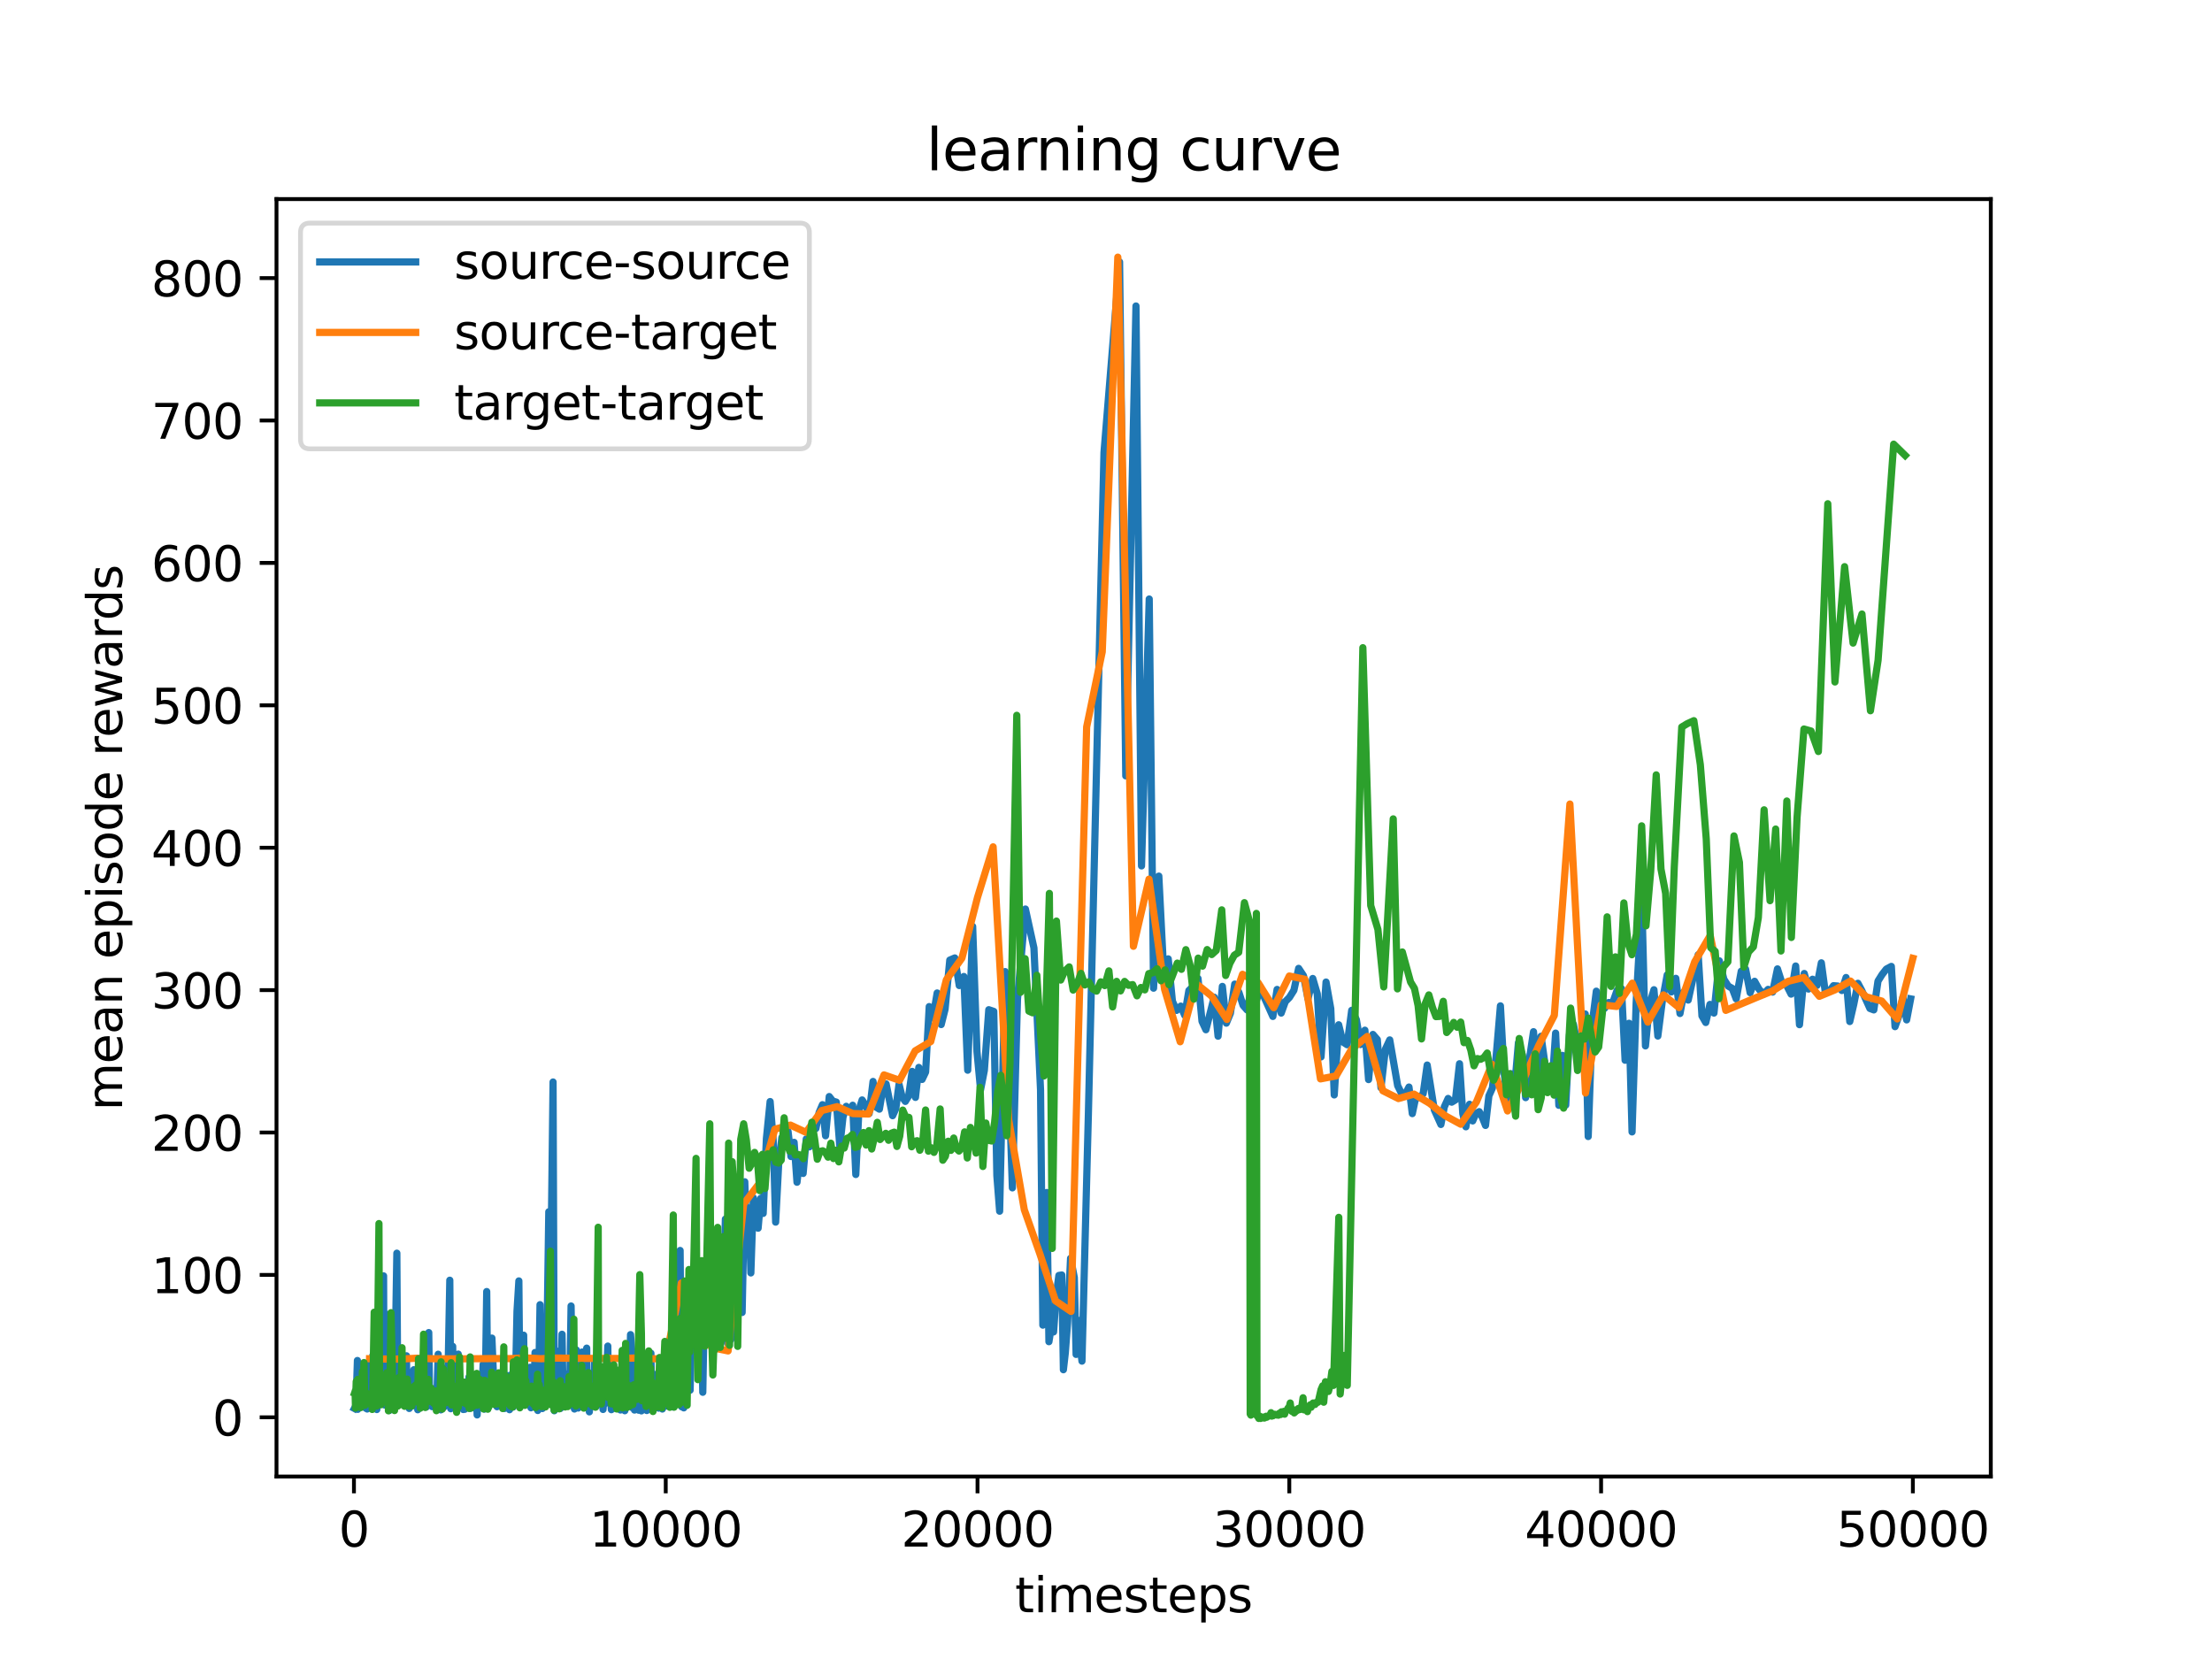 <?xml version="1.0" encoding="utf-8" standalone="no"?>
<!DOCTYPE svg PUBLIC "-//W3C//DTD SVG 1.1//EN"
  "http://www.w3.org/Graphics/SVG/1.1/DTD/svg11.dtd">
<svg xmlns:xlink="http://www.w3.org/1999/xlink" width="460.8pt" height="345.6pt" viewBox="0 0 460.8 345.6" xmlns="http://www.w3.org/2000/svg" version="1.1">
 <defs>
  <style type="text/css">*{stroke-linejoin: round; stroke-linecap: butt}</style>
 </defs>
 <g id="figure_1">
  <g id="patch_1">
   <path d="M 0 345.6 
L 460.8 345.6 
L 460.8 0 
L 0 0 
z
" style="fill: #ffffff"/>
  </g>
  <g id="axes_1">
   <g id="patch_2">
    <path d="M 57.6 307.584 
L 414.72 307.584 
L 414.72 41.472 
L 57.6 41.472 
z
" style="fill: #ffffff"/>
   </g>
   <g id="matplotlib.axis_1">
    <g id="xtick_1">
     <g id="line2d_1">
      <defs>
       <path id="m79d06f1394" d="M 0 0 
L 0 3.5 
" style="stroke: #000000; stroke-width: 0.8"/>
      </defs>
      <g>
       <use xlink:href="#m79d06f1394" x="73.735" y="307.584" style="stroke: #000000; stroke-width: 0.8"/>
      </g>
     </g>
     <g id="text_1">
      <!-- 0 -->
      <g transform="translate(70.554 322.182) scale(0.1 -0.1)">
       <defs>
        <path id="DejaVuSans-30" d="M 2034 4250 
Q 1547 4250 1301 3770 
Q 1056 3291 1056 2328 
Q 1056 1369 1301 889 
Q 1547 409 2034 409 
Q 2525 409 2770 889 
Q 3016 1369 3016 2328 
Q 3016 3291 2770 3770 
Q 2525 4250 2034 4250 
z
M 2034 4750 
Q 2819 4750 3233 4129 
Q 3647 3509 3647 2328 
Q 3647 1150 3233 529 
Q 2819 -91 2034 -91 
Q 1250 -91 836 529 
Q 422 1150 422 2328 
Q 422 3509 836 4129 
Q 1250 4750 2034 4750 
z
" transform="scale(0.016)"/>
       </defs>
       <use xlink:href="#DejaVuSans-30"/>
      </g>
     </g>
    </g>
    <g id="xtick_2">
     <g id="line2d_2">
      <g>
       <use xlink:href="#m79d06f1394" x="138.686" y="307.584" style="stroke: #000000; stroke-width: 0.8"/>
      </g>
     </g>
     <g id="text_2">
      <!-- 10000 -->
      <g transform="translate(122.779 322.182) scale(0.1 -0.1)">
       <defs>
        <path id="DejaVuSans-31" d="M 794 531 
L 1825 531 
L 1825 4091 
L 703 3866 
L 703 4441 
L 1819 4666 
L 2450 4666 
L 2450 531 
L 3481 531 
L 3481 0 
L 794 0 
L 794 531 
z
" transform="scale(0.016)"/>
       </defs>
       <use xlink:href="#DejaVuSans-31"/>
       <use xlink:href="#DejaVuSans-30" x="63.623"/>
       <use xlink:href="#DejaVuSans-30" x="127.246"/>
       <use xlink:href="#DejaVuSans-30" x="190.869"/>
       <use xlink:href="#DejaVuSans-30" x="254.492"/>
      </g>
     </g>
    </g>
    <g id="xtick_3">
     <g id="line2d_3">
      <g>
       <use xlink:href="#m79d06f1394" x="203.636" y="307.584" style="stroke: #000000; stroke-width: 0.8"/>
      </g>
     </g>
     <g id="text_3">
      <!-- 20000 -->
      <g transform="translate(187.73 322.182) scale(0.1 -0.1)">
       <defs>
        <path id="DejaVuSans-32" d="M 1228 531 
L 3431 531 
L 3431 0 
L 469 0 
L 469 531 
Q 828 903 1448 1529 
Q 2069 2156 2228 2338 
Q 2531 2678 2651 2914 
Q 2772 3150 2772 3378 
Q 2772 3750 2511 3984 
Q 2250 4219 1831 4219 
Q 1534 4219 1204 4116 
Q 875 4013 500 3803 
L 500 4441 
Q 881 4594 1212 4672 
Q 1544 4750 1819 4750 
Q 2544 4750 2975 4387 
Q 3406 4025 3406 3419 
Q 3406 3131 3298 2873 
Q 3191 2616 2906 2266 
Q 2828 2175 2409 1742 
Q 1991 1309 1228 531 
z
" transform="scale(0.016)"/>
       </defs>
       <use xlink:href="#DejaVuSans-32"/>
       <use xlink:href="#DejaVuSans-30" x="63.623"/>
       <use xlink:href="#DejaVuSans-30" x="127.246"/>
       <use xlink:href="#DejaVuSans-30" x="190.869"/>
       <use xlink:href="#DejaVuSans-30" x="254.492"/>
      </g>
     </g>
    </g>
    <g id="xtick_4">
     <g id="line2d_4">
      <g>
       <use xlink:href="#m79d06f1394" x="268.586" y="307.584" style="stroke: #000000; stroke-width: 0.8"/>
      </g>
     </g>
     <g id="text_4">
      <!-- 30000 -->
      <g transform="translate(252.68 322.182) scale(0.1 -0.1)">
       <defs>
        <path id="DejaVuSans-33" d="M 2597 2516 
Q 3050 2419 3304 2112 
Q 3559 1806 3559 1356 
Q 3559 666 3084 287 
Q 2609 -91 1734 -91 
Q 1441 -91 1130 -33 
Q 819 25 488 141 
L 488 750 
Q 750 597 1062 519 
Q 1375 441 1716 441 
Q 2309 441 2620 675 
Q 2931 909 2931 1356 
Q 2931 1769 2642 2001 
Q 2353 2234 1838 2234 
L 1294 2234 
L 1294 2753 
L 1863 2753 
Q 2328 2753 2575 2939 
Q 2822 3125 2822 3475 
Q 2822 3834 2567 4026 
Q 2313 4219 1838 4219 
Q 1578 4219 1281 4162 
Q 984 4106 628 3988 
L 628 4550 
Q 988 4650 1302 4700 
Q 1616 4750 1894 4750 
Q 2613 4750 3031 4423 
Q 3450 4097 3450 3541 
Q 3450 3153 3228 2886 
Q 3006 2619 2597 2516 
z
" transform="scale(0.016)"/>
       </defs>
       <use xlink:href="#DejaVuSans-33"/>
       <use xlink:href="#DejaVuSans-30" x="63.623"/>
       <use xlink:href="#DejaVuSans-30" x="127.246"/>
       <use xlink:href="#DejaVuSans-30" x="190.869"/>
       <use xlink:href="#DejaVuSans-30" x="254.492"/>
      </g>
     </g>
    </g>
    <g id="xtick_5">
     <g id="line2d_5">
      <g>
       <use xlink:href="#m79d06f1394" x="333.537" y="307.584" style="stroke: #000000; stroke-width: 0.8"/>
      </g>
     </g>
     <g id="text_5">
      <!-- 40000 -->
      <g transform="translate(317.631 322.182) scale(0.1 -0.1)">
       <defs>
        <path id="DejaVuSans-34" d="M 2419 4116 
L 825 1625 
L 2419 1625 
L 2419 4116 
z
M 2253 4666 
L 3047 4666 
L 3047 1625 
L 3713 1625 
L 3713 1100 
L 3047 1100 
L 3047 0 
L 2419 0 
L 2419 1100 
L 313 1100 
L 313 1709 
L 2253 4666 
z
" transform="scale(0.016)"/>
       </defs>
       <use xlink:href="#DejaVuSans-34"/>
       <use xlink:href="#DejaVuSans-30" x="63.623"/>
       <use xlink:href="#DejaVuSans-30" x="127.246"/>
       <use xlink:href="#DejaVuSans-30" x="190.869"/>
       <use xlink:href="#DejaVuSans-30" x="254.492"/>
      </g>
     </g>
    </g>
    <g id="xtick_6">
     <g id="line2d_6">
      <g>
       <use xlink:href="#m79d06f1394" x="398.487" y="307.584" style="stroke: #000000; stroke-width: 0.8"/>
      </g>
     </g>
     <g id="text_6">
      <!-- 50000 -->
      <g transform="translate(382.581 322.182) scale(0.1 -0.1)">
       <defs>
        <path id="DejaVuSans-35" d="M 691 4666 
L 3169 4666 
L 3169 4134 
L 1269 4134 
L 1269 2991 
Q 1406 3038 1543 3061 
Q 1681 3084 1819 3084 
Q 2600 3084 3056 2656 
Q 3513 2228 3513 1497 
Q 3513 744 3044 326 
Q 2575 -91 1722 -91 
Q 1428 -91 1123 -41 
Q 819 9 494 109 
L 494 744 
Q 775 591 1075 516 
Q 1375 441 1709 441 
Q 2250 441 2565 725 
Q 2881 1009 2881 1497 
Q 2881 1984 2565 2268 
Q 2250 2553 1709 2553 
Q 1456 2553 1204 2497 
Q 953 2441 691 2322 
L 691 4666 
z
" transform="scale(0.016)"/>
       </defs>
       <use xlink:href="#DejaVuSans-35"/>
       <use xlink:href="#DejaVuSans-30" x="63.623"/>
       <use xlink:href="#DejaVuSans-30" x="127.246"/>
       <use xlink:href="#DejaVuSans-30" x="190.869"/>
       <use xlink:href="#DejaVuSans-30" x="254.492"/>
      </g>
     </g>
    </g>
    <g id="text_7">
     <!-- timesteps -->
     <g transform="translate(211.444 335.861) scale(0.1 -0.1)">
      <defs>
       <path id="DejaVuSans-74" d="M 1172 4494 
L 1172 3500 
L 2356 3500 
L 2356 3053 
L 1172 3053 
L 1172 1153 
Q 1172 725 1289 603 
Q 1406 481 1766 481 
L 2356 481 
L 2356 0 
L 1766 0 
Q 1100 0 847 248 
Q 594 497 594 1153 
L 594 3053 
L 172 3053 
L 172 3500 
L 594 3500 
L 594 4494 
L 1172 4494 
z
" transform="scale(0.016)"/>
       <path id="DejaVuSans-69" d="M 603 3500 
L 1178 3500 
L 1178 0 
L 603 0 
L 603 3500 
z
M 603 4863 
L 1178 4863 
L 1178 4134 
L 603 4134 
L 603 4863 
z
" transform="scale(0.016)"/>
       <path id="DejaVuSans-6d" d="M 3328 2828 
Q 3544 3216 3844 3400 
Q 4144 3584 4550 3584 
Q 5097 3584 5394 3201 
Q 5691 2819 5691 2113 
L 5691 0 
L 5113 0 
L 5113 2094 
Q 5113 2597 4934 2840 
Q 4756 3084 4391 3084 
Q 3944 3084 3684 2787 
Q 3425 2491 3425 1978 
L 3425 0 
L 2847 0 
L 2847 2094 
Q 2847 2600 2669 2842 
Q 2491 3084 2119 3084 
Q 1678 3084 1418 2786 
Q 1159 2488 1159 1978 
L 1159 0 
L 581 0 
L 581 3500 
L 1159 3500 
L 1159 2956 
Q 1356 3278 1631 3431 
Q 1906 3584 2284 3584 
Q 2666 3584 2933 3390 
Q 3200 3197 3328 2828 
z
" transform="scale(0.016)"/>
       <path id="DejaVuSans-65" d="M 3597 1894 
L 3597 1613 
L 953 1613 
Q 991 1019 1311 708 
Q 1631 397 2203 397 
Q 2534 397 2845 478 
Q 3156 559 3463 722 
L 3463 178 
Q 3153 47 2828 -22 
Q 2503 -91 2169 -91 
Q 1331 -91 842 396 
Q 353 884 353 1716 
Q 353 2575 817 3079 
Q 1281 3584 2069 3584 
Q 2775 3584 3186 3129 
Q 3597 2675 3597 1894 
z
M 3022 2063 
Q 3016 2534 2758 2815 
Q 2500 3097 2075 3097 
Q 1594 3097 1305 2825 
Q 1016 2553 972 2059 
L 3022 2063 
z
" transform="scale(0.016)"/>
       <path id="DejaVuSans-73" d="M 2834 3397 
L 2834 2853 
Q 2591 2978 2328 3040 
Q 2066 3103 1784 3103 
Q 1356 3103 1142 2972 
Q 928 2841 928 2578 
Q 928 2378 1081 2264 
Q 1234 2150 1697 2047 
L 1894 2003 
Q 2506 1872 2764 1633 
Q 3022 1394 3022 966 
Q 3022 478 2636 193 
Q 2250 -91 1575 -91 
Q 1294 -91 989 -36 
Q 684 19 347 128 
L 347 722 
Q 666 556 975 473 
Q 1284 391 1588 391 
Q 1994 391 2212 530 
Q 2431 669 2431 922 
Q 2431 1156 2273 1281 
Q 2116 1406 1581 1522 
L 1381 1569 
Q 847 1681 609 1914 
Q 372 2147 372 2553 
Q 372 3047 722 3315 
Q 1072 3584 1716 3584 
Q 2034 3584 2315 3537 
Q 2597 3491 2834 3397 
z
" transform="scale(0.016)"/>
       <path id="DejaVuSans-70" d="M 1159 525 
L 1159 -1331 
L 581 -1331 
L 581 3500 
L 1159 3500 
L 1159 2969 
Q 1341 3281 1617 3432 
Q 1894 3584 2278 3584 
Q 2916 3584 3314 3078 
Q 3713 2572 3713 1747 
Q 3713 922 3314 415 
Q 2916 -91 2278 -91 
Q 1894 -91 1617 61 
Q 1341 213 1159 525 
z
M 3116 1747 
Q 3116 2381 2855 2742 
Q 2594 3103 2138 3103 
Q 1681 3103 1420 2742 
Q 1159 2381 1159 1747 
Q 1159 1113 1420 752 
Q 1681 391 2138 391 
Q 2594 391 2855 752 
Q 3116 1113 3116 1747 
z
" transform="scale(0.016)"/>
      </defs>
      <use xlink:href="#DejaVuSans-74"/>
      <use xlink:href="#DejaVuSans-69" x="39.209"/>
      <use xlink:href="#DejaVuSans-6d" x="66.992"/>
      <use xlink:href="#DejaVuSans-65" x="164.404"/>
      <use xlink:href="#DejaVuSans-73" x="225.928"/>
      <use xlink:href="#DejaVuSans-74" x="278.027"/>
      <use xlink:href="#DejaVuSans-65" x="317.236"/>
      <use xlink:href="#DejaVuSans-70" x="378.76"/>
      <use xlink:href="#DejaVuSans-73" x="442.236"/>
     </g>
    </g>
   </g>
   <g id="matplotlib.axis_2">
    <g id="ytick_1">
     <g id="line2d_7">
      <defs>
       <path id="m3c3578a02e" d="M 0 0 
L -3.5 0 
" style="stroke: #000000; stroke-width: 0.8"/>
      </defs>
      <g>
       <use xlink:href="#m3c3578a02e" x="57.6" y="295.252" style="stroke: #000000; stroke-width: 0.8"/>
      </g>
     </g>
     <g id="text_8">
      <!-- 0 -->
      <g transform="translate(44.237 299.051) scale(0.1 -0.1)">
       <use xlink:href="#DejaVuSans-30"/>
      </g>
     </g>
    </g>
    <g id="ytick_2">
     <g id="line2d_8">
      <g>
       <use xlink:href="#m3c3578a02e" x="57.6" y="265.587" style="stroke: #000000; stroke-width: 0.8"/>
      </g>
     </g>
     <g id="text_9">
      <!-- 100 -->
      <g transform="translate(31.512 269.387) scale(0.1 -0.1)">
       <use xlink:href="#DejaVuSans-31"/>
       <use xlink:href="#DejaVuSans-30" x="63.623"/>
       <use xlink:href="#DejaVuSans-30" x="127.246"/>
      </g>
     </g>
    </g>
    <g id="ytick_3">
     <g id="line2d_9">
      <g>
       <use xlink:href="#m3c3578a02e" x="57.6" y="235.923" style="stroke: #000000; stroke-width: 0.8"/>
      </g>
     </g>
     <g id="text_10">
      <!-- 200 -->
      <g transform="translate(31.512 239.722) scale(0.1 -0.1)">
       <use xlink:href="#DejaVuSans-32"/>
       <use xlink:href="#DejaVuSans-30" x="63.623"/>
       <use xlink:href="#DejaVuSans-30" x="127.246"/>
      </g>
     </g>
    </g>
    <g id="ytick_4">
     <g id="line2d_10">
      <g>
       <use xlink:href="#m3c3578a02e" x="57.6" y="206.258" style="stroke: #000000; stroke-width: 0.8"/>
      </g>
     </g>
     <g id="text_11">
      <!-- 300 -->
      <g transform="translate(31.512 210.057) scale(0.1 -0.1)">
       <use xlink:href="#DejaVuSans-33"/>
       <use xlink:href="#DejaVuSans-30" x="63.623"/>
       <use xlink:href="#DejaVuSans-30" x="127.246"/>
      </g>
     </g>
    </g>
    <g id="ytick_5">
     <g id="line2d_11">
      <g>
       <use xlink:href="#m3c3578a02e" x="57.6" y="176.593" style="stroke: #000000; stroke-width: 0.8"/>
      </g>
     </g>
     <g id="text_12">
      <!-- 400 -->
      <g transform="translate(31.512 180.392) scale(0.1 -0.1)">
       <use xlink:href="#DejaVuSans-34"/>
       <use xlink:href="#DejaVuSans-30" x="63.623"/>
       <use xlink:href="#DejaVuSans-30" x="127.246"/>
      </g>
     </g>
    </g>
    <g id="ytick_6">
     <g id="line2d_12">
      <g>
       <use xlink:href="#m3c3578a02e" x="57.6" y="146.928" style="stroke: #000000; stroke-width: 0.8"/>
      </g>
     </g>
     <g id="text_13">
      <!-- 500 -->
      <g transform="translate(31.512 150.728) scale(0.1 -0.1)">
       <use xlink:href="#DejaVuSans-35"/>
       <use xlink:href="#DejaVuSans-30" x="63.623"/>
       <use xlink:href="#DejaVuSans-30" x="127.246"/>
      </g>
     </g>
    </g>
    <g id="ytick_7">
     <g id="line2d_13">
      <g>
       <use xlink:href="#m3c3578a02e" x="57.6" y="117.264" style="stroke: #000000; stroke-width: 0.8"/>
      </g>
     </g>
     <g id="text_14">
      <!-- 600 -->
      <g transform="translate(31.512 121.063) scale(0.1 -0.1)">
       <defs>
        <path id="DejaVuSans-36" d="M 2113 2584 
Q 1688 2584 1439 2293 
Q 1191 2003 1191 1497 
Q 1191 994 1439 701 
Q 1688 409 2113 409 
Q 2538 409 2786 701 
Q 3034 994 3034 1497 
Q 3034 2003 2786 2293 
Q 2538 2584 2113 2584 
z
M 3366 4563 
L 3366 3988 
Q 3128 4100 2886 4159 
Q 2644 4219 2406 4219 
Q 1781 4219 1451 3797 
Q 1122 3375 1075 2522 
Q 1259 2794 1537 2939 
Q 1816 3084 2150 3084 
Q 2853 3084 3261 2657 
Q 3669 2231 3669 1497 
Q 3669 778 3244 343 
Q 2819 -91 2113 -91 
Q 1303 -91 875 529 
Q 447 1150 447 2328 
Q 447 3434 972 4092 
Q 1497 4750 2381 4750 
Q 2619 4750 2861 4703 
Q 3103 4656 3366 4563 
z
" transform="scale(0.016)"/>
       </defs>
       <use xlink:href="#DejaVuSans-36"/>
       <use xlink:href="#DejaVuSans-30" x="63.623"/>
       <use xlink:href="#DejaVuSans-30" x="127.246"/>
      </g>
     </g>
    </g>
    <g id="ytick_8">
     <g id="line2d_14">
      <g>
       <use xlink:href="#m3c3578a02e" x="57.6" y="87.599" style="stroke: #000000; stroke-width: 0.8"/>
      </g>
     </g>
     <g id="text_15">
      <!-- 700 -->
      <g transform="translate(31.512 91.398) scale(0.1 -0.1)">
       <defs>
        <path id="DejaVuSans-37" d="M 525 4666 
L 3525 4666 
L 3525 4397 
L 1831 0 
L 1172 0 
L 2766 4134 
L 525 4134 
L 525 4666 
z
" transform="scale(0.016)"/>
       </defs>
       <use xlink:href="#DejaVuSans-37"/>
       <use xlink:href="#DejaVuSans-30" x="63.623"/>
       <use xlink:href="#DejaVuSans-30" x="127.246"/>
      </g>
     </g>
    </g>
    <g id="ytick_9">
     <g id="line2d_15">
      <g>
       <use xlink:href="#m3c3578a02e" x="57.6" y="57.934" style="stroke: #000000; stroke-width: 0.8"/>
      </g>
     </g>
     <g id="text_16">
      <!-- 800 -->
      <g transform="translate(31.512 61.734) scale(0.1 -0.1)">
       <defs>
        <path id="DejaVuSans-38" d="M 2034 2216 
Q 1584 2216 1326 1975 
Q 1069 1734 1069 1313 
Q 1069 891 1326 650 
Q 1584 409 2034 409 
Q 2484 409 2743 651 
Q 3003 894 3003 1313 
Q 3003 1734 2745 1975 
Q 2488 2216 2034 2216 
z
M 1403 2484 
Q 997 2584 770 2862 
Q 544 3141 544 3541 
Q 544 4100 942 4425 
Q 1341 4750 2034 4750 
Q 2731 4750 3128 4425 
Q 3525 4100 3525 3541 
Q 3525 3141 3298 2862 
Q 3072 2584 2669 2484 
Q 3125 2378 3379 2068 
Q 3634 1759 3634 1313 
Q 3634 634 3220 271 
Q 2806 -91 2034 -91 
Q 1263 -91 848 271 
Q 434 634 434 1313 
Q 434 1759 690 2068 
Q 947 2378 1403 2484 
z
M 1172 3481 
Q 1172 3119 1398 2916 
Q 1625 2713 2034 2713 
Q 2441 2713 2670 2916 
Q 2900 3119 2900 3481 
Q 2900 3844 2670 4047 
Q 2441 4250 2034 4250 
Q 1625 4250 1398 4047 
Q 1172 3844 1172 3481 
z
" transform="scale(0.016)"/>
       </defs>
       <use xlink:href="#DejaVuSans-38"/>
       <use xlink:href="#DejaVuSans-30" x="63.623"/>
       <use xlink:href="#DejaVuSans-30" x="127.246"/>
      </g>
     </g>
    </g>
    <g id="text_17">
     <!-- mean episode rewards -->
     <g transform="translate(25.433 231.36) rotate(-90) scale(0.1 -0.1)">
      <defs>
       <path id="DejaVuSans-61" d="M 2194 1759 
Q 1497 1759 1228 1600 
Q 959 1441 959 1056 
Q 959 750 1161 570 
Q 1363 391 1709 391 
Q 2188 391 2477 730 
Q 2766 1069 2766 1631 
L 2766 1759 
L 2194 1759 
z
M 3341 1997 
L 3341 0 
L 2766 0 
L 2766 531 
Q 2569 213 2275 61 
Q 1981 -91 1556 -91 
Q 1019 -91 701 211 
Q 384 513 384 1019 
Q 384 1609 779 1909 
Q 1175 2209 1959 2209 
L 2766 2209 
L 2766 2266 
Q 2766 2663 2505 2880 
Q 2244 3097 1772 3097 
Q 1472 3097 1187 3025 
Q 903 2953 641 2809 
L 641 3341 
Q 956 3463 1253 3523 
Q 1550 3584 1831 3584 
Q 2591 3584 2966 3190 
Q 3341 2797 3341 1997 
z
" transform="scale(0.016)"/>
       <path id="DejaVuSans-6e" d="M 3513 2113 
L 3513 0 
L 2938 0 
L 2938 2094 
Q 2938 2591 2744 2837 
Q 2550 3084 2163 3084 
Q 1697 3084 1428 2787 
Q 1159 2491 1159 1978 
L 1159 0 
L 581 0 
L 581 3500 
L 1159 3500 
L 1159 2956 
Q 1366 3272 1645 3428 
Q 1925 3584 2291 3584 
Q 2894 3584 3203 3211 
Q 3513 2838 3513 2113 
z
" transform="scale(0.016)"/>
       <path id="DejaVuSans-20" transform="scale(0.016)"/>
       <path id="DejaVuSans-6f" d="M 1959 3097 
Q 1497 3097 1228 2736 
Q 959 2375 959 1747 
Q 959 1119 1226 758 
Q 1494 397 1959 397 
Q 2419 397 2687 759 
Q 2956 1122 2956 1747 
Q 2956 2369 2687 2733 
Q 2419 3097 1959 3097 
z
M 1959 3584 
Q 2709 3584 3137 3096 
Q 3566 2609 3566 1747 
Q 3566 888 3137 398 
Q 2709 -91 1959 -91 
Q 1206 -91 779 398 
Q 353 888 353 1747 
Q 353 2609 779 3096 
Q 1206 3584 1959 3584 
z
" transform="scale(0.016)"/>
       <path id="DejaVuSans-64" d="M 2906 2969 
L 2906 4863 
L 3481 4863 
L 3481 0 
L 2906 0 
L 2906 525 
Q 2725 213 2448 61 
Q 2172 -91 1784 -91 
Q 1150 -91 751 415 
Q 353 922 353 1747 
Q 353 2572 751 3078 
Q 1150 3584 1784 3584 
Q 2172 3584 2448 3432 
Q 2725 3281 2906 2969 
z
M 947 1747 
Q 947 1113 1208 752 
Q 1469 391 1925 391 
Q 2381 391 2643 752 
Q 2906 1113 2906 1747 
Q 2906 2381 2643 2742 
Q 2381 3103 1925 3103 
Q 1469 3103 1208 2742 
Q 947 2381 947 1747 
z
" transform="scale(0.016)"/>
       <path id="DejaVuSans-72" d="M 2631 2963 
Q 2534 3019 2420 3045 
Q 2306 3072 2169 3072 
Q 1681 3072 1420 2755 
Q 1159 2438 1159 1844 
L 1159 0 
L 581 0 
L 581 3500 
L 1159 3500 
L 1159 2956 
Q 1341 3275 1631 3429 
Q 1922 3584 2338 3584 
Q 2397 3584 2469 3576 
Q 2541 3569 2628 3553 
L 2631 2963 
z
" transform="scale(0.016)"/>
       <path id="DejaVuSans-77" d="M 269 3500 
L 844 3500 
L 1563 769 
L 2278 3500 
L 2956 3500 
L 3675 769 
L 4391 3500 
L 4966 3500 
L 4050 0 
L 3372 0 
L 2619 2869 
L 1863 0 
L 1184 0 
L 269 3500 
z
" transform="scale(0.016)"/>
      </defs>
      <use xlink:href="#DejaVuSans-6d"/>
      <use xlink:href="#DejaVuSans-65" x="97.412"/>
      <use xlink:href="#DejaVuSans-61" x="158.936"/>
      <use xlink:href="#DejaVuSans-6e" x="220.215"/>
      <use xlink:href="#DejaVuSans-20" x="283.594"/>
      <use xlink:href="#DejaVuSans-65" x="315.381"/>
      <use xlink:href="#DejaVuSans-70" x="376.904"/>
      <use xlink:href="#DejaVuSans-69" x="440.381"/>
      <use xlink:href="#DejaVuSans-73" x="468.164"/>
      <use xlink:href="#DejaVuSans-6f" x="520.264"/>
      <use xlink:href="#DejaVuSans-64" x="581.445"/>
      <use xlink:href="#DejaVuSans-65" x="644.922"/>
      <use xlink:href="#DejaVuSans-20" x="706.445"/>
      <use xlink:href="#DejaVuSans-72" x="738.232"/>
      <use xlink:href="#DejaVuSans-65" x="777.096"/>
      <use xlink:href="#DejaVuSans-77" x="838.619"/>
      <use xlink:href="#DejaVuSans-61" x="920.406"/>
      <use xlink:href="#DejaVuSans-72" x="981.686"/>
      <use xlink:href="#DejaVuSans-64" x="1021.049"/>
      <use xlink:href="#DejaVuSans-73" x="1084.525"/>
     </g>
    </g>
   </g>
   <g id="line2d_16">
    <path d="M 73.833 293.403 
L 74.157 292.801 
L 74.456 283.416 
L 74.528 293.593 
L 74.593 293.2 
L 74.826 290.904 
L 74.982 291.467 
L 75.08 290.893 
L 75.275 291.97 
L 75.515 291.69 
L 75.645 292.899 
L 75.749 291.414 
L 75.84 292.211 
L 76.054 288.721 
L 76.203 293.365 
L 76.385 286.994 
L 76.489 293.522 
L 76.684 284.024 
L 76.775 293.159 
L 76.97 291.96 
L 77.158 285.789 
L 77.36 285.624 
L 77.665 282.365 
L 78.016 293.092 
L 78.158 292.039 
L 78.295 289.727 
L 78.444 290.9 
L 78.496 293.634 
L 78.633 289.042 
L 78.834 290.683 
L 78.912 292.676 
L 79.022 290.815 
L 79.412 276.991 
L 79.496 291.653 
L 79.906 265.789 
L 80.003 291.75 
L 80.12 292.689 
L 80.555 273.806 
L 80.724 289.284 
L 80.906 289.416 
L 81.062 290.987 
L 81.114 293.834 
L 81.185 293.425 
L 81.425 289.749 
L 81.588 293.271 
L 81.737 287.425 
L 81.854 292.232 
L 81.99 292.952 
L 82.153 292.957 
L 82.672 261.06 
L 82.848 289.268 
L 83.075 291.617 
L 83.186 291.313 
L 83.277 292.03 
L 83.367 291.301 
L 83.536 287.18 
L 83.66 290.379 
L 83.978 284.378 
L 84.082 291.984 
L 84.186 291.432 
L 84.303 291.714 
L 84.673 282.433 
L 84.796 292.839 
L 84.991 289.378 
L 85.186 288.886 
L 85.251 293.41 
L 85.368 290.43 
L 85.563 292.208 
L 85.667 292.084 
L 85.745 292.927 
L 85.842 292.513 
L 85.952 291.089 
L 86.206 285.339 
L 86.362 292.291 
L 86.472 290.794 
L 86.557 292.121 
L 86.654 292.052 
L 86.855 288.913 
L 87.024 293.68 
L 87.128 291.616 
L 87.206 292.253 
L 87.375 290.595 
L 87.505 290.768 
L 87.661 285.994 
L 87.823 288.566 
L 88.037 283.79 
L 88.148 292.662 
L 88.265 291.45 
L 88.356 292.01 
L 88.537 285.176 
L 88.745 292.323 
L 88.81 293.112 
L 88.882 292.742 
L 89.317 277.599 
L 89.512 292.38 
L 89.629 292.39 
L 89.908 289.56 
L 90.044 293.039 
L 90.246 289.534 
L 90.467 292.526 
L 90.785 289.221 
L 90.85 293.196 
L 90.973 292.332 
L 91.278 282.111 
L 91.454 293.145 
L 91.655 291.78 
L 91.824 293.704 
L 91.999 290.563 
L 92.09 292.931 
L 92.35 291.711 
L 92.441 291.622 
L 92.525 293.074 
L 92.694 291.882 
L 92.857 292.353 
L 93.052 284.887 
L 93.227 291.738 
L 93.701 266.692 
L 93.902 293.461 
L 94.045 292.349 
L 94.305 280.47 
L 94.409 291.577 
L 94.578 290.146 
L 94.682 292.581 
L 94.779 292.1 
L 94.896 290.858 
L 95.02 290.762 
L 95.143 292.456 
L 95.461 282.085 
L 95.656 292.972 
L 95.753 292.013 
L 95.838 292.157 
L 95.994 292.966 
L 96.072 292.925 
L 96.358 287.925 
L 96.507 293.631 
L 96.611 293.365 
L 96.734 289.157 
L 96.799 293.593 
L 96.988 292.137 
L 97.098 292.476 
L 97.208 292.126 
L 97.332 289.513 
L 97.449 291.153 
L 97.546 291.066 
L 97.696 286.868 
L 97.936 293.399 
L 98.02 292.95 
L 98.241 287.5 
L 98.358 291.726 
L 98.475 291.676 
L 98.598 292.912 
L 98.897 291.604 
L 99.033 290.105 
L 99.092 293.479 
L 99.157 293.099 
L 99.287 291.091 
L 99.397 294.755 
L 99.527 291.609 
L 99.631 292.019 
L 99.93 288.639 
L 100.04 292.118 
L 100.144 290.112 
L 100.274 292.514 
L 100.651 284.198 
L 100.891 293.55 
L 100.963 293.008 
L 101.066 291.099 
L 101.391 269.05 
L 101.631 293.341 
L 101.722 292.192 
L 101.969 285.27 
L 102.268 286.758 
L 102.476 278.75 
L 102.866 288.172 
L 103.086 288.438 
L 103.307 289.559 
L 103.535 293.044 
L 103.651 292.232 
L 103.736 292.359 
L 103.957 288.431 
L 104.249 292.807 
L 104.418 289.52 
L 104.736 287.286 
L 104.911 293.216 
L 105.1 293.411 
L 105.269 286.757 
L 105.451 288.845 
L 105.723 286.563 
L 105.821 292.588 
L 105.957 289.4 
L 106.146 293.669 
L 106.217 293.007 
L 106.373 292.695 
L 106.607 286.29 
L 106.912 293.103 
L 107.1 290.232 
L 107.302 291.727 
L 107.698 273.186 
L 108.088 266.839 
L 108.315 292.374 
L 108.393 292.901 
L 108.594 286.695 
L 108.796 284.122 
L 109.088 278.142 
L 109.231 289.955 
L 109.361 289.495 
L 109.575 290.794 
L 109.718 290.46 
L 109.854 289.156 
L 110.049 288.927 
L 110.198 292.318 
L 110.419 284.823 
L 110.608 293.269 
L 110.731 290.307 
L 110.893 289.984 
L 110.984 291.133 
L 111.257 289.705 
L 111.458 281.751 
L 111.549 291.662 
L 111.666 289.789 
L 111.764 293.383 
L 111.861 291.664 
L 111.972 292.198 
L 112.03 293.834 
L 112.186 289.874 
L 112.498 271.788 
L 112.693 292.761 
L 112.835 290.967 
L 112.985 293.423 
L 113.199 290.602 
L 113.446 293.009 
L 113.66 288.108 
L 113.745 292.777 
L 114.323 252.431 
L 114.485 287.189 
L 115.213 225.4 
L 115.466 293.885 
L 115.596 290.104 
L 115.693 292.985 
L 115.83 289.281 
L 115.966 293.087 
L 116.2 281.488 
L 116.388 285.008 
L 116.551 292.14 
L 116.668 290.715 
L 116.752 293.406 
L 117.083 277.947 
L 117.343 292.973 
L 117.421 292.204 
L 117.531 290.878 
L 117.746 290.549 
L 117.941 287.493 
L 118.07 291.718 
L 118.233 286.232 
L 118.551 292.697 
L 118.661 290.723 
L 118.967 272.062 
L 119.285 292.205 
L 119.467 289.482 
L 119.538 293.13 
L 119.616 292.51 
L 119.668 293.523 
L 120.064 281.225 
L 120.24 293.096 
L 120.383 292.194 
L 120.441 293.324 
L 120.558 293.003 
L 120.662 290.743 
L 120.857 291.739 
L 121.272 281.652 
L 121.519 290.738 
L 121.708 282.336 
L 121.792 291.586 
L 121.916 291.372 
L 122.221 280.84 
L 122.305 291.796 
L 122.474 291.89 
L 122.584 290.201 
L 122.695 291.125 
L 122.773 294.115 
L 122.838 293.032 
L 122.948 293.347 
L 123.305 288.302 
L 123.468 292.717 
L 123.578 292.287 
L 123.682 291.217 
L 123.89 283.054 
L 123.981 291.944 
L 124.085 291.309 
L 124.163 293.007 
L 124.39 286.868 
L 124.488 290.915 
L 124.611 290.982 
L 124.754 288.944 
L 124.916 288.398 
L 125.033 292.144 
L 125.137 290.506 
L 125.286 292.393 
L 125.41 292.477 
L 125.54 290.418 
L 125.624 293.617 
L 125.754 291.393 
L 125.877 292.571 
L 126.02 290.042 
L 126.124 291.756 
L 126.352 287.552 
L 126.618 280.414 
L 126.728 291.026 
L 126.852 290.991 
L 126.988 291.105 
L 127.215 291.726 
L 127.358 293.663 
L 127.443 292.513 
L 127.534 293.545 
L 127.709 288.847 
L 127.91 287.543 
L 128.151 291.995 
L 128.235 292.908 
L 128.372 290.261 
L 128.488 293.05 
L 128.67 286.245 
L 128.898 288.125 
L 129.047 293.6 
L 129.19 291.788 
L 129.248 293.729 
L 129.326 292.822 
L 129.495 290.218 
L 129.593 292.392 
L 129.742 288.364 
L 130.06 292.681 
L 130.158 293.881 
L 130.314 286.937 
L 130.418 290.827 
L 130.58 285.455 
L 130.69 292.456 
L 130.905 289.777 
L 131.061 290.289 
L 131.353 278.022 
L 131.593 281.063 
L 131.652 293.211 
L 131.84 286.983 
L 131.931 293.016 
L 132.087 290.675 
L 132.178 293.742 
L 132.347 292.798 
L 132.905 283.119 
L 133.042 293.77 
L 133.158 291.565 
L 133.262 292.403 
L 133.399 292.404 
L 133.509 292.861 
L 133.613 293.913 
L 133.879 287.458 
L 133.957 293.09 
L 134.224 287.243 
L 134.444 291.135 
L 134.561 292.51 
L 134.685 290.95 
L 134.737 293.838 
L 134.808 292.823 
L 134.945 290.383 
L 135.003 293.594 
L 135.081 292.42 
L 135.321 291.075 
L 135.406 292.389 
L 135.594 281.897 
L 135.782 293.284 
L 135.847 293.669 
L 135.984 287.628 
L 136.094 291.555 
L 136.406 291.673 
L 136.542 291.61 
L 136.633 292.895 
L 136.763 292.56 
L 137.088 286.031 
L 137.205 293.341 
L 137.302 292.405 
L 137.374 293.017 
L 137.724 291.431 
L 137.984 293.526 
L 138.134 288.937 
L 138.264 290.06 
L 138.458 285.44 
L 138.718 292.911 
L 138.92 286.58 
L 139.114 288.54 
L 139.29 286.304 
L 139.368 292.377 
L 139.459 291.782 
L 139.79 283.882 
L 139.913 292.228 
L 140.037 289.174 
L 140.193 293.098 
L 140.348 289.489 
L 140.582 287.662 
L 140.686 292.586 
L 141.199 283.502 
L 141.68 260.494 
L 141.933 290.745 
L 142.018 293.064 
L 142.388 271.355 
L 142.446 293.285 
L 142.537 292.277 
L 142.836 271.048 
L 143.252 268.191 
L 143.492 275.839 
L 143.765 289.606 
L 143.96 279.901 
L 144.401 267.378 
L 144.752 267.332 
L 145.09 274.237 
L 145.35 274.069 
L 145.57 277.887 
L 145.908 270.618 
L 146.148 275.829 
L 146.402 290.038 
L 146.623 277.869 
L 147.298 270.26 
L 147.584 272.967 
L 147.811 277.997 
L 148.013 279.04 
L 148.292 273.238 
L 148.532 276.247 
L 148.766 275.689 
L 149 276.5 
L 149.214 278.209 
L 149.461 277.266 
L 149.714 275.025 
L 150.046 266.67 
L 150.292 275.2 
L 150.552 273.9 
L 151.111 253.958 
L 151.351 275.737 
L 151.539 279.797 
L 151.754 277.879 
L 152.059 269.729 
L 152.254 279.052 
L 152.605 265.79 
L 152.897 270.76 
L 153.176 272.188 
L 153.605 257.872 
L 153.995 261.671 
L 154.332 267.106 
L 154.599 273.413 
L 155.151 246.185 
L 155.566 258.821 
L 156.053 251.656 
L 156.417 265.175 
L 156.943 249.535 
L 157.45 252.433 
L 157.93 255.857 
L 158.476 249.636 
L 158.983 252.778 
L 159.658 237.158 
L 160.431 229.471 
L 161.081 237.639 
L 161.581 254.592 
L 162.204 242.644 
L 162.873 236.984 
L 163.497 238.008 
L 164.166 235.702 
L 164.776 240.923 
L 165.426 237.97 
L 166.03 246.283 
L 166.653 240.965 
L 167.303 244.452 
L 167.959 237.262 
L 168.602 238.918 
L 169.271 235.306 
L 169.966 235.087 
L 170.635 231.753 
L 171.33 230.124 
L 171.979 236.601 
L 172.746 228.429 
L 173.473 229.364 
L 174.22 229.586 
L 174.948 238.798 
L 175.603 232.744 
L 176.285 230.468 
L 176.928 231.612 
L 177.63 230.242 
L 178.279 244.671 
L 178.922 231.312 
L 179.598 229.138 
L 180.28 230.214 
L 181.059 231.977 
L 181.871 225.286 
L 182.527 230.644 
L 183.19 231.06 
L 183.885 227.011 
L 184.593 225.797 
L 185.944 232.418 
L 186.613 230.96 
L 187.282 225.875 
L 187.931 228.499 
L 188.6 229.444 
L 189.282 228.325 
L 190.016 223.192 
L 190.704 228.609 
L 191.406 222.363 
L 192.088 224.867 
L 192.822 223.326 
L 193.575 209.688 
L 194.342 212.083 
L 195.225 206.857 
L 196.069 213.434 
L 196.875 210.245 
L 197.856 200.006 
L 198.901 199.559 
L 199.83 205.309 
L 200.785 203.42 
L 201.59 222.944 
L 202.623 192.998 
L 203.519 219.038 
L 204.273 227.013 
L 205.059 222.977 
L 205.981 210.341 
L 207.02 210.693 
L 207.663 244.918 
L 208.241 252.315 
L 209.384 202.399 
L 210.898 247.454 
L 211.963 208.128 
L 213.612 189.37 
L 215.386 197.467 
L 216.763 227.039 
L 217.243 276.049 
L 218.062 248.42 
L 218.51 279.499 
L 219.016 276.359 
L 219.477 277.468 
L 220.004 270.06 
L 220.582 265.7 
L 221.192 265.603 
L 221.523 285.338 
L 221.92 281.85 
L 222.394 275.598 
L 223.017 262.134 
L 223.797 266.116 
L 224.173 282.153 
L 224.7 275.062 
L 225.07 280.866 
L 225.394 283.55 
L 226.732 231.961 
L 229.98 94.255 
L 233.227 54.565 
L 234.52 161.629 
L 236.644 63.743 
L 237.8 180.385 
L 239.404 124.784 
L 240.307 205.858 
L 241.405 182.507 
L 242.385 201.835 
L 243.366 199.751 
L 244.237 208.565 
L 245.087 210.489 
L 245.971 209.592 
L 246.796 211.502 
L 247.666 206.344 
L 248.608 205.425 
L 249.569 203.836 
L 250.4 212.765 
L 251.212 214.513 
L 252.933 207.733 
L 253.745 215.859 
L 254.642 205.486 
L 255.467 213.144 
L 256.317 211.074 
L 257.214 205.006 
L 258.097 206.774 
L 258.954 209.432 
L 259.792 210.393 
L 260.734 205.79 
L 261.604 209.07 
L 262.507 205.516 
L 263.423 207.877 
L 265.157 211.743 
L 266.04 206.119 
L 266.898 211.043 
L 267.755 208.651 
L 268.612 207.779 
L 269.541 206.299 
L 270.529 201.729 
L 271.542 203.26 
L 272.477 208.061 
L 273.471 203.835 
L 274.413 207.047 
L 275.198 220.177 
L 276.238 204.579 
L 277.225 210.126 
L 277.946 228.094 
L 278.868 213.477 
L 279.751 217.061 
L 280.635 217.641 
L 281.583 210.469 
L 282.551 212.399 
L 283.434 217.596 
L 284.33 214.608 
L 285.097 224.897 
L 286 215.492 
L 286.915 216.551 
L 287.682 226.59 
L 288.598 218.574 
L 289.507 216.628 
L 291.157 226.166 
L 291.91 227.683 
L 292.677 228.078 
L 293.514 226.452 
L 294.209 231.983 
L 294.982 228.34 
L 295.723 228.675 
L 296.47 227.83 
L 297.308 221.865 
L 298.795 231.207 
L 300.165 234.249 
L 300.88 230.578 
L 301.672 228.828 
L 302.413 229.602 
L 303.186 229.136 
L 304.043 221.594 
L 304.725 231.992 
L 305.374 234.734 
L 306.128 230.041 
L 306.79 233.51 
L 307.459 231.95 
L 308.148 231.58 
L 308.804 232.8 
L 309.46 234.449 
L 310.161 228.295 
L 310.889 226.658 
L 311.681 219.995 
L 312.564 209.537 
L 313.324 223.385 
L 314.026 229.309 
L 314.773 223.685 
L 315.507 226.632 
L 316.312 217.236 
L 317.117 219.74 
L 317.819 228.657 
L 318.605 220.63 
L 319.456 214.923 
L 320.196 224.457 
L 321.034 215.871 
L 321.807 221.377 
L 322.534 225.546 
L 323.236 227.251 
L 324.061 215.215 
L 324.736 230.259 
L 325.49 219.856 
L 326.172 230.212 
L 326.957 215.487 
L 327.776 213.409 
L 328.568 217.392 
L 329.328 221.837 
L 330.231 211.228 
L 330.854 236.757 
L 331.66 213.496 
L 332.543 206.478 
L 333.407 209.942 
L 334.245 210.073 
L 335.096 208.849 
L 335.966 208.875 
L 336.849 206.354 
L 337.785 205.947 
L 338.538 220.871 
L 339.363 213.164 
L 339.986 235.798 
L 340.837 208.98 
L 342.032 187.755 
L 342.779 217.882 
L 343.604 209.298 
L 344.546 206.181 
L 345.358 215.827 
L 346.287 208.594 
L 347.306 203.087 
L 348.19 206.635 
L 349.105 203.806 
L 349.976 211.134 
L 350.82 206.615 
L 351.684 208.333 
L 353.762 198.895 
L 354.548 211.629 
L 355.341 213.004 
L 356.211 209.238 
L 357.049 211.042 
L 358.16 200.151 
L 359.114 204.006 
L 360.024 205.424 
L 360.855 205.892 
L 361.68 208.087 
L 362.732 202.324 
L 363.635 201.877 
L 364.59 206.798 
L 365.512 204.419 
L 366.447 206.099 
L 367.376 207.113 
L 368.324 206.103 
L 369.266 206.672 
L 370.279 201.837 
L 371.215 204.769 
L 372.163 205.211 
L 373.118 207.096 
L 374.072 201.235 
L 374.865 213.464 
L 375.859 202.797 
L 376.742 206.036 
L 377.586 203.992 
L 378.522 205.274 
L 379.418 200.575 
L 380.262 206.849 
L 381.113 206.471 
L 381.951 205.338 
L 382.847 205.407 
L 383.692 206.338 
L 384.568 203.633 
L 385.341 212.805 
L 386.179 209.188 
L 387.037 204.836 
L 387.861 206.381 
L 389.537 210.078 
L 390.349 210.381 
L 391.219 204.376 
L 392.077 203.009 
L 392.96 201.875 
L 393.999 201.318 
L 394.772 213.87 
L 395.577 211.629 
L 396.409 207.781 
L 397.188 212.461 
L 398.02 208.084 
L 398.02 208.084 
" clip-path="url(#p290e5b9c46)" style="fill: none; stroke: #1f77b4; stroke-width: 1.5; stroke-linecap: square"/>
   </g>
   <g id="line2d_17">
    <path d="M 76.983 283.045 
L 80.23 283.11 
L 83.478 283.124 
L 86.725 282.941 
L 89.973 283.042 
L 93.22 283.074 
L 96.468 283.067 
L 99.715 283.038 
L 102.963 283.014 
L 106.21 283.023 
L 109.458 282.871 
L 112.706 283.045 
L 115.953 282.912 
L 119.201 282.95 
L 122.448 282.981 
L 125.696 282.977 
L 128.943 282.999 
L 132.191 282.905 
L 135.438 283.048 
L 138.686 283.083 
L 141.933 267.293 
L 145.181 277.932 
L 148.428 280.753 
L 151.676 281.424 
L 154.923 250.797 
L 158.171 246.536 
L 161.418 235.232 
L 164.666 234.376 
L 167.913 235.889 
L 171.161 231.358 
L 174.408 230.535 
L 177.656 231.978 
L 180.903 232.071 
L 184.151 223.922 
L 187.398 225.045 
L 190.646 218.915 
L 193.894 216.975 
L 197.141 204.113 
L 200.389 199.596 
L 203.636 186.933 
L 206.884 176.41 
L 210.131 233.322 
L 213.379 252.002 
L 216.626 261.201 
L 219.874 270.988 
L 223.121 273.195 
L 226.369 151.435 
L 229.616 135.784 
L 232.864 53.568 
L 236.111 197.129 
L 239.359 183.144 
L 242.606 206.105 
L 245.854 217.019 
L 249.101 204.846 
L 252.349 207.463 
L 255.596 212.368 
L 258.844 202.963 
L 262.091 204.715 
L 265.339 209.924 
L 268.586 203.32 
L 271.834 204 
L 275.082 224.754 
L 278.329 224.134 
L 281.577 218.546 
L 284.824 215.911 
L 288.072 227.222 
L 291.319 228.851 
L 294.567 227.92 
L 297.814 229.845 
L 301.062 232.432 
L 304.309 234.197 
L 307.557 229.577 
L 310.804 221.706 
L 314.052 231.433 
L 317.299 225.069 
L 320.547 217.782 
L 323.794 211.532 
L 327.042 167.497 
L 330.289 227.695 
L 333.537 209.324 
L 336.784 209.667 
L 340.032 204.813 
L 343.279 212.922 
L 346.527 207.262 
L 349.774 209.899 
L 353.022 200.393 
L 356.27 194.884 
L 359.517 210.479 
L 362.765 209.114 
L 366.012 207.754 
L 369.26 206.424 
L 372.507 204.423 
L 375.755 203.622 
L 379.002 207.551 
L 382.25 206.207 
L 385.497 204.373 
L 388.745 207.653 
L 391.992 208.533 
L 395.24 212.261 
L 398.487 199.637 
" clip-path="url(#p290e5b9c46)" style="fill: none; stroke: #ff7f0e; stroke-width: 1.5; stroke-linecap: square"/>
   </g>
   <g id="line2d_18">
    <path d="M 73.859 290.214 
L 73.982 290.255 
L 74.054 293.343 
L 74.203 287.808 
L 74.534 287.35 
L 74.69 292.698 
L 74.794 291.835 
L 74.865 292.964 
L 75.06 291.153 
L 75.151 293.235 
L 75.216 292.712 
L 75.489 285.736 
L 75.586 290.842 
L 75.827 283.843 
L 76.009 292.761 
L 76.151 290.816 
L 76.34 290.191 
L 76.431 292.138 
L 76.58 291.936 
L 76.743 290.469 
L 76.957 291.774 
L 77.126 291.733 
L 77.236 292.597 
L 77.347 290.924 
L 77.541 293.619 
L 77.613 292.5 
L 77.951 273.355 
L 78.042 292.378 
L 78.288 291.496 
L 78.431 289.49 
L 78.496 292.895 
L 78.944 254.89 
L 79.068 289.658 
L 79.256 289.535 
L 79.328 292.643 
L 79.509 292.328 
L 79.626 290.827 
L 79.906 291.579 
L 80.035 288.659 
L 80.139 290.878 
L 80.256 290.758 
L 80.38 291.777 
L 80.549 285.974 
L 80.64 291.467 
L 80.802 289.976 
L 80.912 293.901 
L 81.094 292.213 
L 81.179 293.154 
L 81.458 273.457 
L 81.711 283.479 
L 81.796 293.051 
L 81.939 291.601 
L 82.01 293.074 
L 82.12 290.434 
L 82.185 293.846 
L 82.263 292.056 
L 82.497 292.78 
L 82.621 289.277 
L 82.861 292.924 
L 83.101 286.959 
L 83.186 292.699 
L 83.335 289.931 
L 83.53 290.096 
L 83.751 280.756 
L 83.855 292.214 
L 83.965 291.198 
L 84.173 287.301 
L 84.27 292.958 
L 84.407 292.036 
L 84.55 291.97 
L 84.66 292.269 
L 84.829 287.289 
L 85.232 292.977 
L 85.446 290.498 
L 85.602 289.705 
L 85.712 290.636 
L 85.797 292.905 
L 85.985 288.998 
L 86.154 291.958 
L 86.414 288.666 
L 86.498 292.027 
L 86.628 288.503 
L 86.881 289.793 
L 86.966 292.096 
L 87.187 283.027 
L 87.303 290.213 
L 87.485 288.259 
L 87.563 293.348 
L 87.635 292.572 
L 87.719 292.498 
L 87.804 292.933 
L 87.959 291.845 
L 88.232 277.935 
L 88.395 291.48 
L 88.505 290.238 
L 88.576 293.202 
L 88.771 288.378 
L 88.882 289.496 
L 89.051 288.739 
L 89.239 287.349 
L 89.349 291.066 
L 89.59 291.948 
L 89.759 289.117 
L 89.934 290.765 
L 90.168 291.188 
L 90.272 292.277 
L 90.499 289.935 
L 90.674 292.724 
L 90.798 289.734 
L 90.902 293.878 
L 91.123 291.535 
L 91.2 292.814 
L 91.402 290.874 
L 91.473 293.168 
L 91.694 289.504 
L 91.889 283.699 
L 91.98 292.591 
L 92.084 292.301 
L 92.155 293.535 
L 92.376 285.193 
L 92.486 290.721 
L 92.61 290.768 
L 92.935 292.195 
L 93.065 287.959 
L 93.259 291.038 
L 93.363 290.378 
L 93.493 290.994 
L 93.805 288.619 
L 93.98 283.875 
L 94.058 292.685 
L 94.188 292.463 
L 94.286 291.701 
L 94.5 288.714 
L 94.656 289.699 
L 94.727 292.713 
L 94.857 289.55 
L 95.123 294.216 
L 95.266 290.517 
L 95.409 290.512 
L 95.487 293.146 
L 95.728 282.692 
L 95.968 292.12 
L 96.208 291.884 
L 96.332 289.392 
L 96.448 290.324 
L 96.526 292.177 
L 96.728 287.902 
L 96.877 288.519 
L 97.04 292.451 
L 97.28 291.383 
L 97.397 289.903 
L 97.527 290.024 
L 97.728 293.404 
L 97.942 282.671 
L 98.131 293.328 
L 98.377 288.655 
L 98.598 292.958 
L 98.839 291.378 
L 98.923 292.113 
L 99.313 286.1 
L 99.436 292.723 
L 99.586 290.838 
L 99.741 291.784 
L 99.93 287.355 
L 100.248 292.481 
L 100.358 291.477 
L 100.722 293.507 
L 100.956 287.544 
L 101.17 292.915 
L 101.326 290.976 
L 101.43 291.594 
L 101.528 291.272 
L 101.619 293.564 
L 101.755 291.575 
L 101.82 293.141 
L 102.067 289.533 
L 102.158 292.423 
L 102.255 292.262 
L 102.417 285.848 
L 102.632 292.174 
L 102.755 289.747 
L 102.898 290.072 
L 102.976 292.565 
L 103.164 287.44 
L 103.625 292.469 
L 103.892 285.984 
L 104.054 290.034 
L 104.405 286.111 
L 104.502 291.767 
L 104.645 290.694 
L 104.717 293.428 
L 104.95 280.575 
L 105.041 292.073 
L 105.145 291.154 
L 105.347 287.271 
L 105.671 286.836 
L 105.931 292.419 
L 106.133 291.777 
L 106.256 289.511 
L 106.321 292.912 
L 106.457 288.761 
L 106.756 293.124 
L 106.938 283.712 
L 107.009 292.718 
L 107.139 290.903 
L 107.237 291.054 
L 107.419 289.567 
L 107.685 283.265 
L 107.847 286.457 
L 108.036 287.65 
L 108.133 292.273 
L 108.23 291.728 
L 108.295 293.278 
L 108.49 291.528 
L 108.711 286.896 
L 108.834 290.525 
L 109.055 281.634 
L 109.263 280.958 
L 109.348 292.771 
L 109.542 287.616 
L 109.666 289.196 
L 109.75 292.212 
L 109.9 288.942 
L 110.231 291.283 
L 110.445 290.76 
L 110.536 292.056 
L 110.731 288.761 
L 111.121 292.547 
L 111.329 291.303 
L 111.536 293.064 
L 111.595 293.242 
L 111.985 286.263 
L 112.192 289.266 
L 112.348 288.443 
L 112.53 292.304 
L 112.628 291.285 
L 112.809 293.035 
L 112.92 290.03 
L 113.024 291.894 
L 113.245 289.601 
L 113.329 291.494 
L 113.452 289.84 
L 113.641 293.092 
L 114.044 289.534 
L 114.661 260.639 
L 114.933 292.729 
L 115.083 292.039 
L 115.206 289.021 
L 115.375 287.946 
L 115.427 293.756 
L 115.505 292.073 
L 115.661 292.594 
L 115.823 289.178 
L 115.999 292.299 
L 116.083 292.316 
L 116.213 290.932 
L 116.486 293.489 
L 116.713 287.626 
L 116.914 291.911 
L 117.135 290.035 
L 117.239 291.754 
L 117.544 288.88 
L 117.726 293.103 
L 118.103 289.193 
L 118.265 293.028 
L 118.343 292.884 
L 118.551 286.747 
L 118.648 292.609 
L 118.739 292.035 
L 118.882 291.745 
L 119.006 290.514 
L 119.253 289.306 
L 119.551 274.811 
L 119.668 291.496 
L 119.883 286.729 
L 119.96 292.912 
L 120.051 292.084 
L 120.227 291.849 
L 120.519 286.159 
L 120.604 292.477 
L 120.753 290.468 
L 120.935 292.639 
L 121.182 284.43 
L 121.409 292.307 
L 121.5 291.396 
L 121.617 293.346 
L 122.078 288.485 
L 122.39 291.734 
L 122.584 285.932 
L 122.656 292.416 
L 122.792 292.205 
L 122.948 288.63 
L 123.189 291.393 
L 123.312 291.147 
L 123.455 292.935 
L 123.585 292.329 
L 123.767 289.509 
L 123.955 292.217 
L 124.033 293.153 
L 124.117 292.023 
L 124.617 255.655 
L 124.708 292.231 
L 124.838 291.256 
L 124.949 291.429 
L 125.286 292.48 
L 125.397 291.016 
L 125.657 284.733 
L 125.923 286.207 
L 126.15 290.713 
L 126.365 282.743 
L 126.501 289.145 
L 126.67 291.13 
L 126.852 290.545 
L 127.105 288.464 
L 127.326 292.435 
L 127.644 289.815 
L 127.878 284.317 
L 128.001 292.659 
L 128.164 286.657 
L 128.482 293.52 
L 128.592 291.797 
L 128.787 285.429 
L 128.904 292.052 
L 129.086 293.14 
L 129.242 289.267 
L 129.307 293.133 
L 129.612 281.311 
L 129.697 293.293 
L 129.794 291.217 
L 129.872 292.921 
L 130.099 290.629 
L 130.327 279.854 
L 130.418 292.431 
L 130.508 291.604 
L 130.599 293.219 
L 130.684 292.413 
L 130.833 288.524 
L 131.009 290.25 
L 131.145 292.936 
L 131.288 292.696 
L 131.463 291.687 
L 131.632 292.255 
L 131.749 290.817 
L 131.833 292.6 
L 132.002 288.483 
L 132.184 288.948 
L 132.295 290.711 
L 132.424 289.945 
L 132.671 291.526 
L 132.834 287.518 
L 133.282 265.531 
L 133.62 277.792 
L 133.723 291.802 
L 133.853 290.251 
L 133.964 290.947 
L 134.217 284.981 
L 134.405 287.868 
L 134.574 292.983 
L 134.724 290.09 
L 134.847 291.383 
L 135.146 281.417 
L 135.315 291.619 
L 135.549 284.998 
L 135.614 292.833 
L 135.945 287.992 
L 136.029 294.049 
L 136.133 290.943 
L 136.192 293.592 
L 136.328 289.236 
L 136.458 291.734 
L 136.607 291.266 
L 136.692 291.858 
L 136.815 290.446 
L 137.036 292.535 
L 137.127 293.081 
L 137.4 282.789 
L 137.569 293.038 
L 137.822 285.51 
L 137.893 293.292 
L 138.497 279.441 
L 138.705 292.399 
L 138.835 291.786 
L 139.114 288.046 
L 139.537 293.171 
L 139.699 288.881 
L 140.257 253.107 
L 140.433 293.143 
L 140.537 290.9 
L 140.608 292.509 
L 140.985 277.412 
L 141.095 291.569 
L 141.245 290.836 
L 141.433 292.618 
L 141.706 274.644 
L 141.777 292.248 
L 141.888 292.188 
L 142.018 288.555 
L 142.596 266.853 
L 142.732 289.999 
L 143.031 271.443 
L 143.141 292.743 
L 143.524 264.459 
L 143.7 281.643 
L 143.94 276.396 
L 144.258 275.66 
L 144.999 241.31 
L 145.213 279.099 
L 145.376 287.405 
L 145.596 278.502 
L 146.168 262.615 
L 146.402 276.285 
L 146.636 277.584 
L 146.824 280.449 
L 147.863 234.112 
L 148.129 273.752 
L 148.5 286.439 
L 148.682 281.13 
L 148.863 281.257 
L 149.052 280.87 
L 149.5 255.685 
L 149.851 266.899 
L 150.039 280.694 
L 150.318 277.243 
L 150.74 257.577 
L 150.987 275.332 
L 151.195 278.794 
L 151.786 238.13 
L 151.981 280.265 
L 152.52 241.993 
L 153.481 255.886 
L 153.676 280.477 
L 154.306 237.356 
L 154.917 234.109 
L 155.482 237.525 
L 156.06 243.367 
L 156.625 242.366 
L 157.197 240.061 
L 157.762 241.376 
L 158.268 248.037 
L 158.833 240.467 
L 159.359 247.591 
L 159.924 240.363 
L 160.47 241.093 
L 161.068 239.521 
L 161.626 242.122 
L 162.178 242.285 
L 162.737 241.684 
L 163.354 232.856 
L 163.958 238.3 
L 164.516 239.823 
L 165.108 239.172 
L 165.673 240.6 
L 166.231 240.497 
L 166.803 240.632 
L 167.361 241.379 
L 167.939 237.921 
L 168.498 238.507 
L 169.121 233.78 
L 169.706 237.298 
L 170.258 241.492 
L 170.823 239.861 
L 171.388 239.728 
L 171.953 240.082 
L 172.499 241.06 
L 173.077 238.151 
L 173.629 241.35 
L 174.188 239.604 
L 174.746 242.041 
L 175.305 238.77 
L 175.863 239.168 
L 176.441 237.136 
L 177.013 236.911 
L 177.597 236.326 
L 178.156 239.038 
L 178.715 238.857 
L 179.286 236.993 
L 179.877 235.918 
L 180.436 238.535 
L 181.033 235.531 
L 181.592 239.361 
L 182.163 236.917 
L 182.761 233.804 
L 183.339 237.382 
L 184.528 236.091 
L 185.106 237.538 
L 185.684 236.07 
L 186.275 235.849 
L 186.846 238.828 
L 187.437 236.663 
L 188.061 231.255 
L 188.678 232.692 
L 189.347 232.771 
L 189.912 238.895 
L 190.477 237.787 
L 191.062 237.63 
L 191.62 239.616 
L 192.185 238.147 
L 192.815 231.233 
L 193.406 239.812 
L 193.991 239.09 
L 194.563 240.065 
L 195.141 238.7 
L 195.849 231.019 
L 196.401 241.7 
L 196.946 240.889 
L 197.531 237.736 
L 198.083 239.648 
L 198.68 237.074 
L 199.232 239.255 
L 199.778 239.787 
L 200.337 239.027 
L 200.947 235.789 
L 201.506 241.227 
L 202.155 234.863 
L 202.766 237.12 
L 203.337 240.215 
L 204.169 226.509 
L 204.753 243.002 
L 205.37 233.948 
L 205.974 237.562 
L 206.585 237.691 
L 207.189 233.805 
L 207.825 227.444 
L 208.494 224 
L 209.728 236.601 
L 210.404 221.413 
L 211.813 149.013 
L 212.58 206.724 
L 213.554 199.716 
L 214.333 210.639 
L 215.1 210.985 
L 215.99 203.159 
L 216.815 216.095 
L 217.477 224.145 
L 218.601 186.109 
L 219.198 260.065 
L 220.075 191.876 
L 220.965 204.164 
L 221.809 202.285 
L 222.732 201.418 
L 223.556 206.252 
L 224.375 205.002 
L 225.187 202.77 
L 226.005 205.186 
L 226.804 204.533 
L 227.622 206.009 
L 228.434 206.47 
L 229.304 204.537 
L 230.136 205.32 
L 231.006 202.254 
L 231.779 209.763 
L 232.617 204.436 
L 233.422 206.429 
L 234.273 204.448 
L 235.092 205.268 
L 235.942 205.109 
L 236.858 207.45 
L 237.677 205.714 
L 238.482 206.21 
L 239.313 202.819 
L 240.171 202.656 
L 241.035 201.811 
L 241.859 204.315 
L 242.704 202.042 
L 243.522 205.134 
L 245.256 200.632 
L 246.114 201.929 
L 247.036 197.829 
L 247.906 201.036 
L 248.712 208.134 
L 249.608 199.591 
L 250.511 201.266 
L 251.472 197.814 
L 252.42 198.851 
L 253.369 197.997 
L 254.512 189.54 
L 255.33 203.215 
L 256.2 200.693 
L 257.123 198.989 
L 258.045 198.392 
L 259.234 188.036 
L 260.286 191.932 
L 260.442 294.563 
L 260.578 294.799 
L 261.728 190.279 
L 261.858 294.946 
L 262.111 295.226 
L 262.228 295.488 
L 262.364 294.975 
L 262.611 295.487 
L 262.838 295.363 
L 262.968 295.192 
L 263.338 295.411 
L 263.462 295.377 
L 263.735 295.033 
L 263.878 295.241 
L 264.157 295.053 
L 264.306 294.992 
L 264.456 294.798 
L 264.605 294.927 
L 264.774 294.288 
L 264.917 295.008 
L 265.066 294.848 
L 265.216 294.925 
L 265.371 294.64 
L 265.527 294.611 
L 265.995 294.78 
L 266.151 294.66 
L 266.307 294.816 
L 266.463 294.436 
L 266.638 294.351 
L 266.781 294.675 
L 266.956 294.106 
L 267.125 294.421 
L 267.456 294.016 
L 267.606 294.601 
L 267.781 294.034 
L 268.125 293.701 
L 268.333 293.315 
L 268.541 293.247 
L 268.775 292.268 
L 268.957 293.694 
L 269.113 294.013 
L 269.457 293.674 
L 269.6 294.338 
L 270.093 293.869 
L 270.262 293.815 
L 270.451 293.42 
L 270.795 293.64 
L 270.977 293.158 
L 271.185 293.075 
L 271.451 291.178 
L 271.62 293.696 
L 271.795 293.52 
L 272.003 293.055 
L 272.191 293.247 
L 272.367 294.066 
L 272.548 293.223 
L 272.945 292.648 
L 273.127 293.165 
L 273.334 292.493 
L 273.549 292.269 
L 273.757 292.597 
L 273.951 292.577 
L 274.179 292.157 
L 274.4 292.186 
L 274.601 292.079 
L 275.192 289.494 
L 275.536 288.688 
L 275.757 292.107 
L 276.114 287.836 
L 276.432 289.109 
L 276.744 289.866 
L 277.069 288.561 
L 277.459 285.686 
L 277.79 288.609 
L 278.894 253.595 
L 279.18 290.402 
L 280.005 282.364 
L 280.33 288.353 
L 280.661 288.598 
L 283.908 134.925 
L 285.545 188.637 
L 287.045 193.614 
L 288.26 205.599 
L 290.234 170.585 
L 291.118 206.004 
L 292.125 198.31 
L 293.846 204.57 
L 294.658 205.903 
L 295.411 209.488 
L 296.125 216.428 
L 296.879 209.123 
L 297.652 207.256 
L 298.405 209.862 
L 299.139 211.783 
L 299.893 211.735 
L 300.659 208.587 
L 301.373 215.09 
L 302.101 214.258 
L 302.835 212.983 
L 303.556 213.996 
L 304.29 212.916 
L 304.985 217.208 
L 305.699 216.746 
L 306.394 218.747 
L 307.063 222.029 
L 307.752 220.521 
L 308.434 220.676 
L 309.122 220.301 
L 309.817 219.361 
L 310.486 223.348 
L 311.135 225.038 
L 311.798 223.667 
L 312.493 219.587 
L 313.194 218.418 
L 313.831 228.072 
L 314.493 223.661 
L 315.13 227.638 
L 315.734 232.513 
L 316.481 216.337 
L 317.176 220.193 
L 317.812 227.954 
L 318.449 227.582 
L 319.092 228.073 
L 319.806 219.527 
L 320.423 231.168 
L 321.06 228.737 
L 321.748 221.084 
L 322.385 227.619 
L 323.099 222.001 
L 323.736 228.137 
L 324.45 218.956 
L 325.1 228.605 
L 325.723 230.849 
L 326.399 224.746 
L 327.185 210.006 
L 327.964 215.631 
L 328.633 223.004 
L 329.361 215.79 
L 330.088 216.468 
L 330.861 212.095 
L 331.601 216.266 
L 332.309 219.145 
L 333.03 218.124 
L 333.803 211.038 
L 334.797 190.996 
L 335.609 205.488 
L 336.525 199.33 
L 337.349 206.942 
L 338.278 188.094 
L 339.142 196.479 
L 339.954 198.891 
L 340.889 194.627 
L 341.987 172.035 
L 342.89 192.868 
L 343.864 181.597 
L 345.02 161.42 
L 346.014 181.036 
L 346.982 186.109 
L 347.826 205.553 
L 348.787 180.515 
L 350.34 151.451 
L 351.489 150.757 
L 352.86 150.131 
L 354.211 159.305 
L 355.445 174.784 
L 356.373 197.421 
L 357.302 198.178 
L 358.082 208.045 
L 358.978 201.485 
L 359.946 200.37 
L 361.219 174.139 
L 362.355 179.65 
L 363.271 201.467 
L 364.245 198.324 
L 365.259 197.247 
L 366.298 191.138 
L 367.493 168.697 
L 368.733 187.628 
L 369.903 172.703 
L 371.007 198.109 
L 372.228 166.864 
L 373.176 195.293 
L 374.365 170.233 
L 375.794 151.867 
L 377.281 152.287 
L 378.801 156.556 
L 380.762 104.939 
L 382.25 142.071 
L 384.263 118.043 
L 386.03 133.969 
L 387.881 127.91 
L 389.648 148.065 
L 391.239 137.542 
L 394.486 92.528 
L 396.877 94.872 
L 396.877 94.872 
" clip-path="url(#p290e5b9c46)" style="fill: none; stroke: #2ca02c; stroke-width: 1.5; stroke-linecap: square"/>
   </g>
   <g id="patch_3">
    <path d="M 57.6 307.584 
L 57.6 41.472 
" style="fill: none; stroke: #000000; stroke-width: 0.8; stroke-linejoin: miter; stroke-linecap: square"/>
   </g>
   <g id="patch_4">
    <path d="M 414.72 307.584 
L 414.72 41.472 
" style="fill: none; stroke: #000000; stroke-width: 0.8; stroke-linejoin: miter; stroke-linecap: square"/>
   </g>
   <g id="patch_5">
    <path d="M 57.6 307.584 
L 414.72 307.584 
" style="fill: none; stroke: #000000; stroke-width: 0.8; stroke-linejoin: miter; stroke-linecap: square"/>
   </g>
   <g id="patch_6">
    <path d="M 57.6 41.472 
L 414.72 41.472 
" style="fill: none; stroke: #000000; stroke-width: 0.8; stroke-linejoin: miter; stroke-linecap: square"/>
   </g>
   <g id="text_18">
    <!-- learning curve -->
    <g transform="translate(192.964 35.472) scale(0.12 -0.12)">
     <defs>
      <path id="DejaVuSans-6c" d="M 603 4863 
L 1178 4863 
L 1178 0 
L 603 0 
L 603 4863 
z
" transform="scale(0.016)"/>
      <path id="DejaVuSans-67" d="M 2906 1791 
Q 2906 2416 2648 2759 
Q 2391 3103 1925 3103 
Q 1463 3103 1205 2759 
Q 947 2416 947 1791 
Q 947 1169 1205 825 
Q 1463 481 1925 481 
Q 2391 481 2648 825 
Q 2906 1169 2906 1791 
z
M 3481 434 
Q 3481 -459 3084 -895 
Q 2688 -1331 1869 -1331 
Q 1566 -1331 1297 -1286 
Q 1028 -1241 775 -1147 
L 775 -588 
Q 1028 -725 1275 -790 
Q 1522 -856 1778 -856 
Q 2344 -856 2625 -561 
Q 2906 -266 2906 331 
L 2906 616 
Q 2728 306 2450 153 
Q 2172 0 1784 0 
Q 1141 0 747 490 
Q 353 981 353 1791 
Q 353 2603 747 3093 
Q 1141 3584 1784 3584 
Q 2172 3584 2450 3431 
Q 2728 3278 2906 2969 
L 2906 3500 
L 3481 3500 
L 3481 434 
z
" transform="scale(0.016)"/>
      <path id="DejaVuSans-63" d="M 3122 3366 
L 3122 2828 
Q 2878 2963 2633 3030 
Q 2388 3097 2138 3097 
Q 1578 3097 1268 2742 
Q 959 2388 959 1747 
Q 959 1106 1268 751 
Q 1578 397 2138 397 
Q 2388 397 2633 464 
Q 2878 531 3122 666 
L 3122 134 
Q 2881 22 2623 -34 
Q 2366 -91 2075 -91 
Q 1284 -91 818 406 
Q 353 903 353 1747 
Q 353 2603 823 3093 
Q 1294 3584 2113 3584 
Q 2378 3584 2631 3529 
Q 2884 3475 3122 3366 
z
" transform="scale(0.016)"/>
      <path id="DejaVuSans-75" d="M 544 1381 
L 544 3500 
L 1119 3500 
L 1119 1403 
Q 1119 906 1312 657 
Q 1506 409 1894 409 
Q 2359 409 2629 706 
Q 2900 1003 2900 1516 
L 2900 3500 
L 3475 3500 
L 3475 0 
L 2900 0 
L 2900 538 
Q 2691 219 2414 64 
Q 2138 -91 1772 -91 
Q 1169 -91 856 284 
Q 544 659 544 1381 
z
M 1991 3584 
L 1991 3584 
z
" transform="scale(0.016)"/>
      <path id="DejaVuSans-76" d="M 191 3500 
L 800 3500 
L 1894 563 
L 2988 3500 
L 3597 3500 
L 2284 0 
L 1503 0 
L 191 3500 
z
" transform="scale(0.016)"/>
     </defs>
     <use xlink:href="#DejaVuSans-6c"/>
     <use xlink:href="#DejaVuSans-65" x="27.783"/>
     <use xlink:href="#DejaVuSans-61" x="89.307"/>
     <use xlink:href="#DejaVuSans-72" x="150.586"/>
     <use xlink:href="#DejaVuSans-6e" x="189.949"/>
     <use xlink:href="#DejaVuSans-69" x="253.328"/>
     <use xlink:href="#DejaVuSans-6e" x="281.111"/>
     <use xlink:href="#DejaVuSans-67" x="344.49"/>
     <use xlink:href="#DejaVuSans-20" x="407.967"/>
     <use xlink:href="#DejaVuSans-63" x="439.754"/>
     <use xlink:href="#DejaVuSans-75" x="494.734"/>
     <use xlink:href="#DejaVuSans-72" x="558.113"/>
     <use xlink:href="#DejaVuSans-76" x="599.227"/>
     <use xlink:href="#DejaVuSans-65" x="658.406"/>
    </g>
   </g>
   <g id="legend_1">
    <g id="patch_7">
     <path d="M 64.6 93.506 
L 166.614 93.506 
Q 168.614 93.506 168.614 91.506 
L 168.614 48.472 
Q 168.614 46.472 166.614 46.472 
L 64.6 46.472 
Q 62.6 46.472 62.6 48.472 
L 62.6 91.506 
Q 62.6 93.506 64.6 93.506 
z
" style="fill: #ffffff; opacity: 0.8; stroke: #cccccc; stroke-linejoin: miter"/>
    </g>
    <g id="line2d_19">
     <path d="M 66.6 54.57 
L 76.6 54.57 
L 86.6 54.57 
" style="fill: none; stroke: #1f77b4; stroke-width: 1.5; stroke-linecap: square"/>
    </g>
    <g id="text_19">
     <!-- source-source -->
     <g transform="translate(94.6 58.07) scale(0.1 -0.1)">
      <defs>
       <path id="DejaVuSans-2d" d="M 313 2009 
L 1997 2009 
L 1997 1497 
L 313 1497 
L 313 2009 
z
" transform="scale(0.016)"/>
      </defs>
      <use xlink:href="#DejaVuSans-73"/>
      <use xlink:href="#DejaVuSans-6f" x="52.1"/>
      <use xlink:href="#DejaVuSans-75" x="113.281"/>
      <use xlink:href="#DejaVuSans-72" x="176.66"/>
      <use xlink:href="#DejaVuSans-63" x="215.523"/>
      <use xlink:href="#DejaVuSans-65" x="270.504"/>
      <use xlink:href="#DejaVuSans-2d" x="332.027"/>
      <use xlink:href="#DejaVuSans-73" x="368.111"/>
      <use xlink:href="#DejaVuSans-6f" x="420.211"/>
      <use xlink:href="#DejaVuSans-75" x="481.393"/>
      <use xlink:href="#DejaVuSans-72" x="544.771"/>
      <use xlink:href="#DejaVuSans-63" x="583.635"/>
      <use xlink:href="#DejaVuSans-65" x="638.615"/>
     </g>
    </g>
    <g id="line2d_20">
     <path d="M 66.6 69.249 
L 76.6 69.249 
L 86.6 69.249 
" style="fill: none; stroke: #ff7f0e; stroke-width: 1.5; stroke-linecap: square"/>
    </g>
    <g id="text_20">
     <!-- source-target -->
     <g transform="translate(94.6 72.749) scale(0.1 -0.1)">
      <use xlink:href="#DejaVuSans-73"/>
      <use xlink:href="#DejaVuSans-6f" x="52.1"/>
      <use xlink:href="#DejaVuSans-75" x="113.281"/>
      <use xlink:href="#DejaVuSans-72" x="176.66"/>
      <use xlink:href="#DejaVuSans-63" x="215.523"/>
      <use xlink:href="#DejaVuSans-65" x="270.504"/>
      <use xlink:href="#DejaVuSans-2d" x="332.027"/>
      <use xlink:href="#DejaVuSans-74" x="368.111"/>
      <use xlink:href="#DejaVuSans-61" x="407.32"/>
      <use xlink:href="#DejaVuSans-72" x="468.6"/>
      <use xlink:href="#DejaVuSans-67" x="507.963"/>
      <use xlink:href="#DejaVuSans-65" x="571.439"/>
      <use xlink:href="#DejaVuSans-74" x="632.963"/>
     </g>
    </g>
    <g id="line2d_21">
     <path d="M 66.6 83.927 
L 76.6 83.927 
L 86.6 83.927 
" style="fill: none; stroke: #2ca02c; stroke-width: 1.5; stroke-linecap: square"/>
    </g>
    <g id="text_21">
     <!-- target-target -->
     <g transform="translate(94.6 87.427) scale(0.1 -0.1)">
      <use xlink:href="#DejaVuSans-74"/>
      <use xlink:href="#DejaVuSans-61" x="39.209"/>
      <use xlink:href="#DejaVuSans-72" x="100.488"/>
      <use xlink:href="#DejaVuSans-67" x="139.852"/>
      <use xlink:href="#DejaVuSans-65" x="203.328"/>
      <use xlink:href="#DejaVuSans-74" x="264.852"/>
      <use xlink:href="#DejaVuSans-2d" x="304.061"/>
      <use xlink:href="#DejaVuSans-74" x="340.145"/>
      <use xlink:href="#DejaVuSans-61" x="379.354"/>
      <use xlink:href="#DejaVuSans-72" x="440.633"/>
      <use xlink:href="#DejaVuSans-67" x="479.996"/>
      <use xlink:href="#DejaVuSans-65" x="543.473"/>
      <use xlink:href="#DejaVuSans-74" x="604.996"/>
     </g>
    </g>
   </g>
  </g>
 </g>
 <defs>
  <clipPath id="p290e5b9c46">
   <rect x="57.6" y="41.472" width="357.12" height="266.112"/>
  </clipPath>
 </defs>
</svg>
